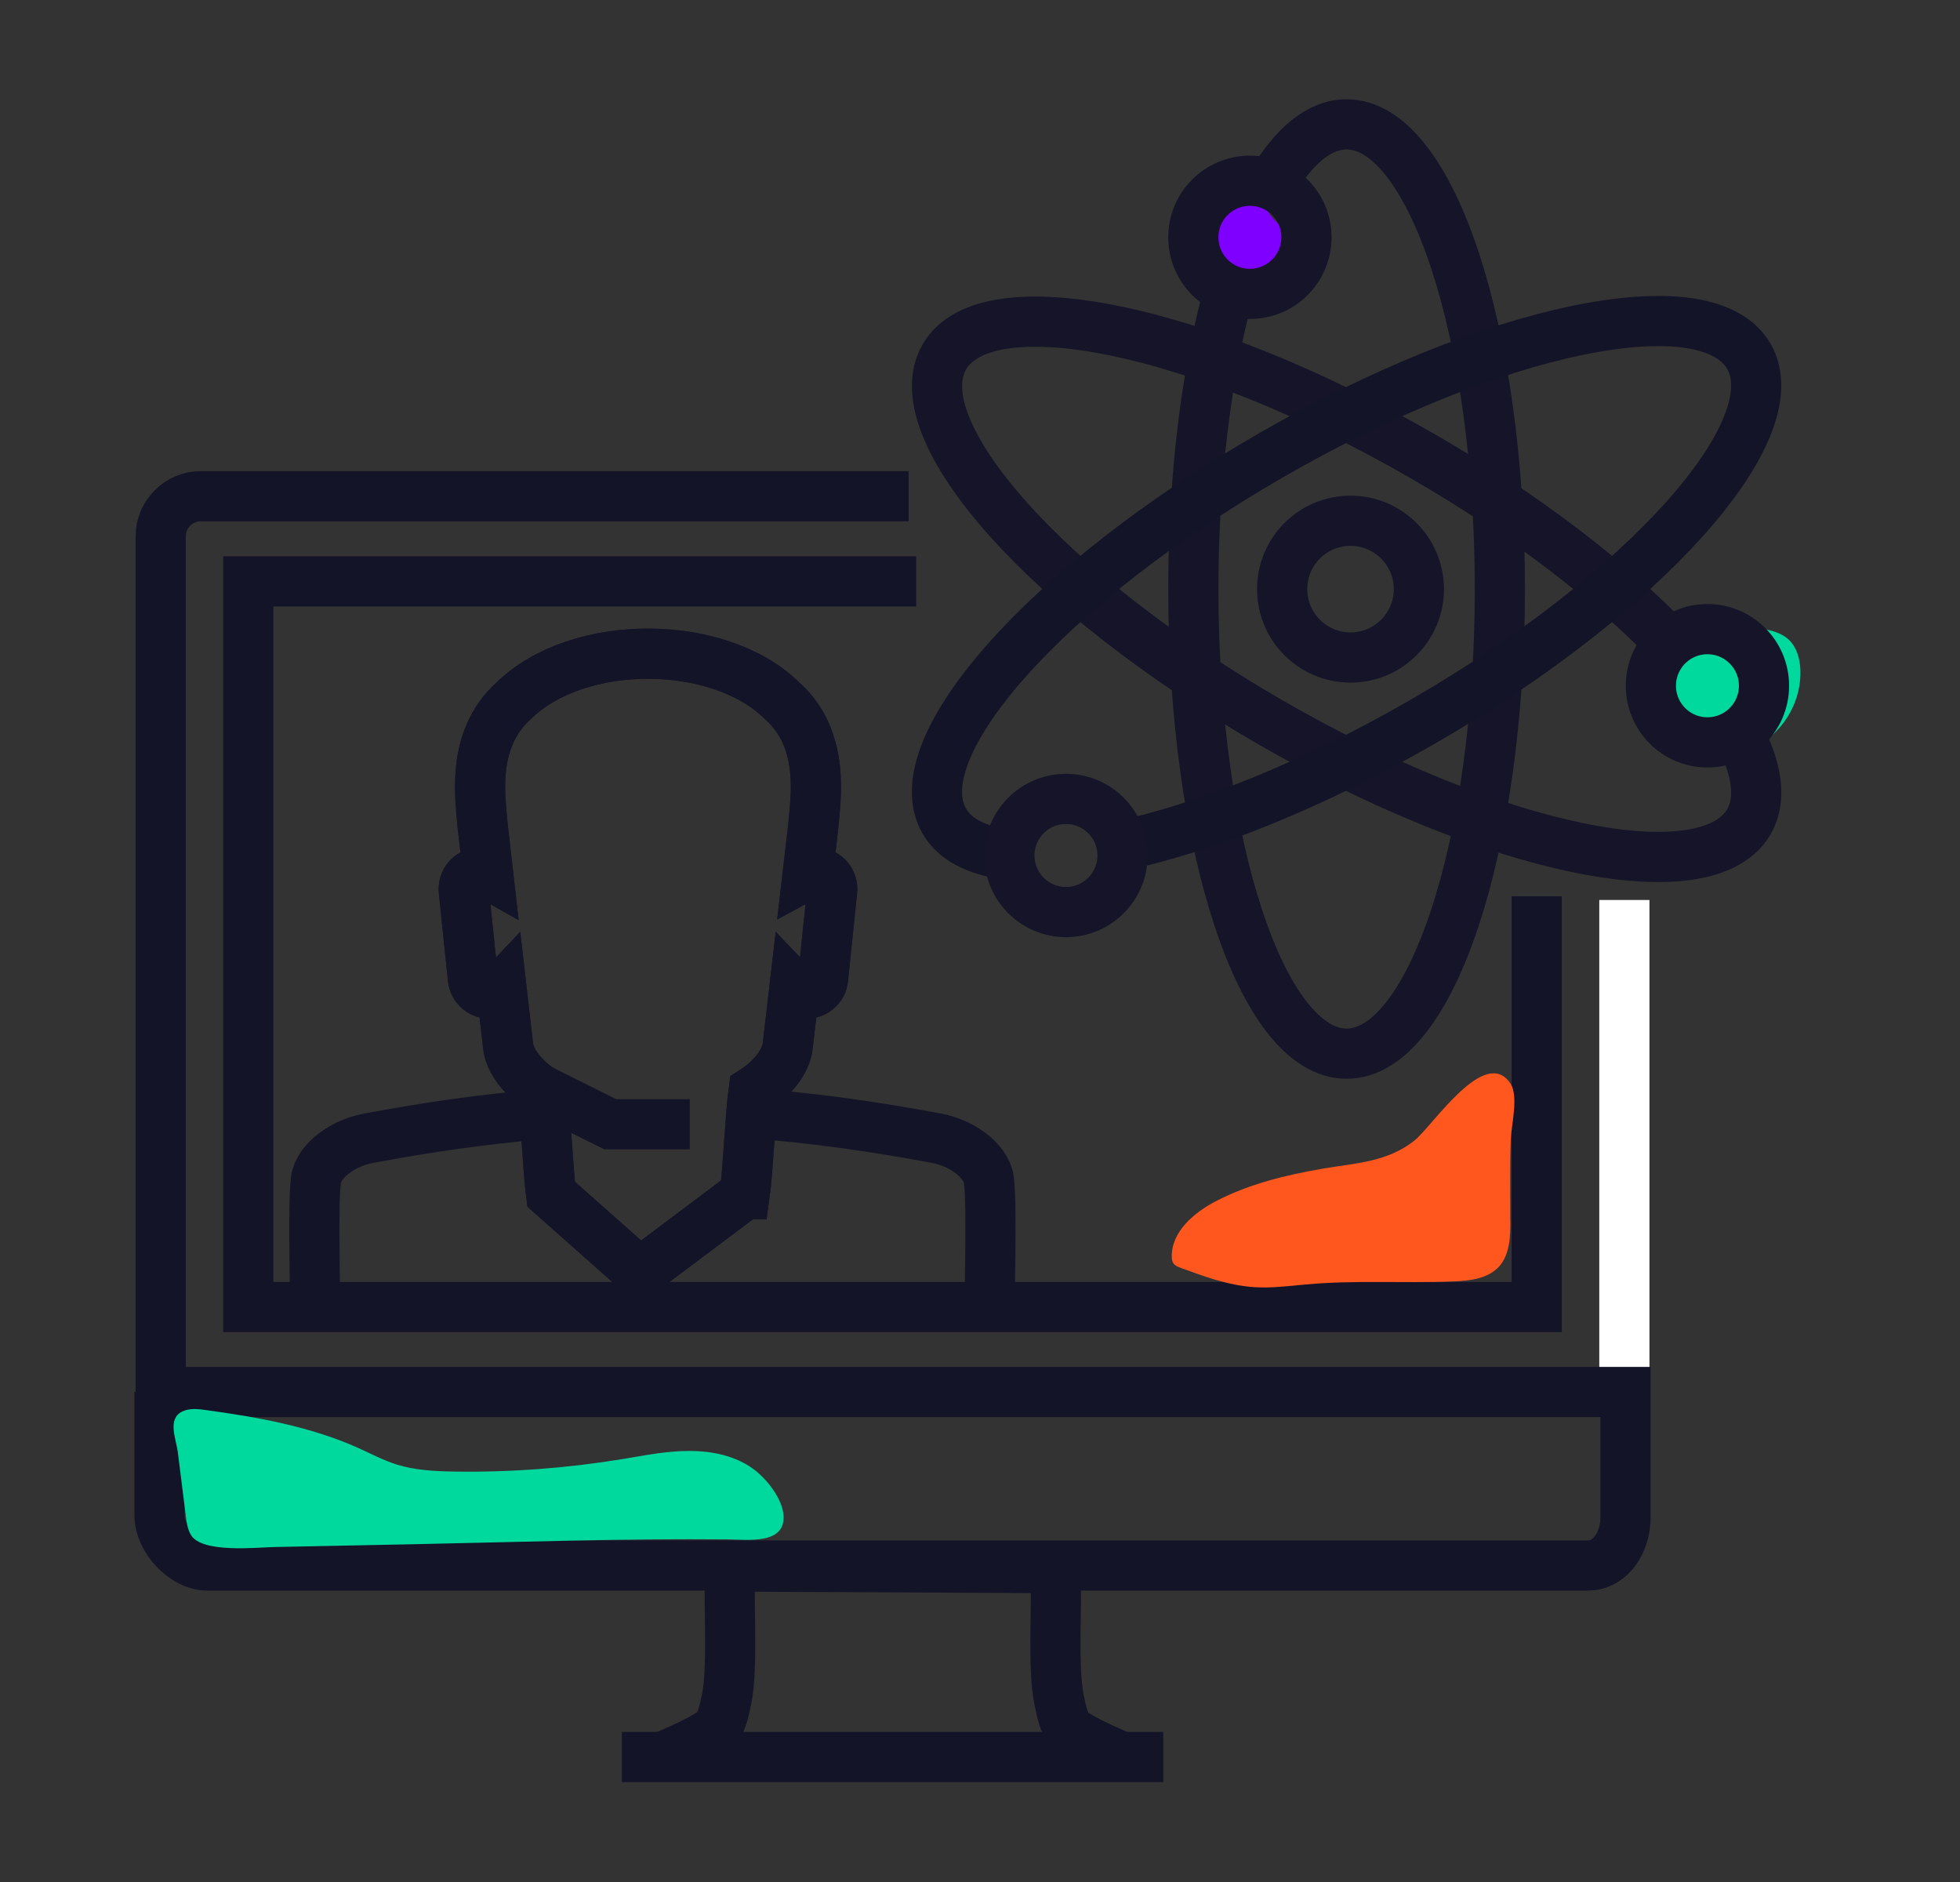 <svg xmlns="http://www.w3.org/2000/svg" width="25" height="24" viewBox="0 0 25 24" fill="none"
id="live-event"
>
  <rect x="0" y="0" width="25" height="24" fill="#333333" stroke="none"/>
  <path d="M21.515 7.919C21.424 7.826 21.255 7.909 21.206 8.029C21.157 8.149 21.182 8.285 21.175 8.415C21.161 8.683 21.013 8.957 21.114 9.205C21.163 9.324 21.263 9.415 21.373 9.482C21.696 9.677 22.125 9.679 22.45 9.487C22.775 9.295 22.98 8.918 22.964 8.541C22.958 8.401 22.919 8.255 22.817 8.159C22.709 8.056 22.552 8.029 22.404 8.007C22.016 7.947 21.627 7.887 21.238 7.828" fill="#00D99E"/>
  <path d="M15.28 2.644C15.221 3.028 15.379 3.439 15.68 3.684C15.771 3.758 15.877 3.819 15.992 3.84C16.195 3.876 16.416 3.775 16.522 3.597C16.627 3.42 16.608 3.176 16.478 3.016C16.393 2.912 16.267 2.843 16.194 2.73C16.132 2.635 16.113 2.518 16.061 2.417C15.934 2.171 15.596 2.06 15.349 2.184C15.214 2.512 15.198 2.887 15.307 3.224" fill="#8000FF"/>
  <path d="M16.213 2.354C16.497 1.865 16.826 1.586 17.176 1.586C18.256 1.586 19.131 4.239 19.131 7.512C19.131 10.784 18.256 13.437 17.176 13.437C16.096 13.437 15.221 10.784 15.221 7.512C15.221 6.066 15.391 4.741 15.675 3.713" stroke="#151428" stroke-width="0.64" stroke-miterlimit="10"/>
  <path d="M22.176 9.353C22.414 9.804 22.472 10.194 22.308 10.478C21.768 11.413 19.033 10.845 16.199 9.208C13.365 7.572 11.505 5.487 12.045 4.552C12.585 3.617 15.32 4.185 18.154 5.822C19.467 6.579 20.57 7.434 21.323 8.225" stroke="#151428" stroke-width="0.64" stroke-miterlimit="10"/>
  <path d="M14.266 10.794C15.367 10.561 16.748 10.011 18.153 9.2C20.988 7.564 22.847 5.479 22.307 4.544C21.767 3.609 19.032 4.178 16.198 5.814C13.364 7.45 11.504 9.534 12.044 10.47C12.178 10.702 12.447 10.841 12.819 10.894" stroke="#141428" stroke-width="0.64" stroke-miterlimit="10"/>
  <path d="M21.778 9.467C22.177 9.467 22.5 9.144 22.5 8.745C22.5 8.347 22.177 8.023 21.778 8.023C21.38 8.023 21.057 8.347 21.057 8.745C21.057 9.144 21.38 9.467 21.778 9.467Z" stroke="#151428" stroke-width="0.64" stroke-miterlimit="10"/>
  <path d="M15.942 3.748C16.341 3.748 16.664 3.425 16.664 3.026C16.664 2.628 16.341 2.305 15.942 2.305C15.544 2.305 15.221 2.628 15.221 3.026C15.221 3.425 15.544 3.748 15.942 3.748Z" stroke="#151428" stroke-width="0.64" stroke-miterlimit="10"/>
  <path d="M13.597 11.631C13.995 11.631 14.318 11.308 14.318 10.909C14.318 10.511 13.995 10.188 13.597 10.188C13.198 10.188 12.875 10.511 12.875 10.909C12.875 11.308 13.198 11.631 13.597 11.631Z" stroke="#151428" stroke-width="0.64" stroke-miterlimit="10"/>
  <path d="M18.098 7.513C18.098 7.994 17.707 8.385 17.226 8.385C16.744 8.385 16.354 7.994 16.354 7.513C16.354 7.031 16.744 6.641 17.226 6.641C17.707 6.641 18.098 7.031 18.098 7.513Z" stroke="#151428" stroke-width="0.64" stroke-miterlimit="10"/>
  <path d="M20.719 17.761V11.477" stroke="white" stroke-width="0.64" stroke-miterlimit="10"/>
  <path d="M11.59 6.328H2.561C2.279 6.328 2.05 6.558 2.05 6.839V17.76" stroke="#141428" stroke-width="0.64" stroke-miterlimit="10"/>
  <path d="M11.686 7.414H3.167V16.668H19.601V11.43" stroke="#141428" stroke-width="0.64" stroke-miterlimit="10"/>
  <path d="M2.035 17.75V19.325C2.035 19.628 2.345 19.964 2.647 19.964H20.251C20.553 19.964 20.734 19.653 20.734 19.352V17.751H2.035V17.75Z" stroke="#141428" stroke-width="0.64" stroke-miterlimit="10"/>
  <path d="M14.314 22.408C14.148 22.336 13.947 22.245 13.83 22.181C13.623 22.066 13.583 22.053 13.506 21.664C13.422 21.238 13.491 20.389 13.459 19.997L9.316 19.977C9.284 20.368 9.354 21.239 9.269 21.664C9.192 22.053 9.138 22.066 8.932 22.181C8.815 22.245 8.618 22.334 8.453 22.405" stroke="#141428" stroke-width="0.64" stroke-miterlimit="10"/>
  <path d="M7.931 22.406H14.838" stroke="#141428" stroke-width="0.64" stroke-miterlimit="10"/>
  <path d="M6.891 14.211C6.186 14.27 5.462 14.372 4.694 14.517C4.325 14.588 4.026 14.848 4.027 15.085C3.991 15.304 4.021 16.684 4.027 16.864" stroke="#141428" stroke-width="0.64" stroke-miterlimit="10"/>
  <path d="M12.616 16.864C12.622 16.715 12.652 15.303 12.616 15.085C12.616 14.848 12.318 14.587 11.949 14.516C11.108 14.358 10.321 14.251 9.553 14.195" stroke="#141428" stroke-width="0.64" stroke-miterlimit="10"/>
  <path d="M9.5 15.228C9.537 14.966 9.575 14.174 9.612 13.912C9.857 13.755 10.033 13.524 10.048 13.331C10.077 13.089 10.106 12.846 10.134 12.602C10.168 12.638 10.214 12.664 10.266 12.669C10.383 12.681 10.487 12.596 10.498 12.48L10.614 11.358C10.626 11.242 10.541 11.138 10.425 11.127C10.381 11.122 10.339 11.132 10.302 11.152C10.327 10.938 10.351 10.726 10.376 10.512C10.396 10.219 10.54 9.439 9.976 8.936C9.161 8.136 7.368 8.136 6.553 8.936C5.99 9.439 6.135 10.219 6.154 10.512C6.179 10.726 6.204 10.938 6.228 11.152C6.192 11.132 6.148 11.122 6.104 11.127C5.989 11.139 5.904 11.242 5.916 11.358L6.032 12.48C6.044 12.596 6.148 12.681 6.264 12.669C6.316 12.664 6.362 12.638 6.396 12.602C6.424 12.846 6.452 13.089 6.48 13.331C6.497 13.524 6.673 13.755 6.919 13.912C6.956 14.174 6.993 14.966 7.029 15.228L8.161 16.232L9.498 15.228H9.5Z" stroke="#141428" stroke-width="0.64" stroke-miterlimit="10"/>
  <path d="M9.5 15.228C9.537 14.966 9.575 14.174 9.612 13.912C9.857 13.755 10.033 13.524 10.048 13.331C10.077 13.089 10.106 12.846 10.134 12.602C10.168 12.638 10.214 12.664 10.266 12.669C10.383 12.681 10.487 12.596 10.498 12.48L10.614 11.358C10.626 11.242 10.541 11.138 10.425 11.127C10.381 11.122 10.339 11.132 10.302 11.152C10.327 10.938 10.351 10.726 10.376 10.512C10.396 10.219 10.54 9.439 9.976 8.936C9.161 8.136 7.368 8.136 6.553 8.936C5.99 9.439 6.135 10.219 6.154 10.512C6.179 10.726 6.204 10.938 6.228 11.152C6.192 11.132 6.148 11.122 6.104 11.127C5.989 11.139 5.904 11.242 5.916 11.358L6.032 12.48C6.044 12.596 6.148 12.681 6.264 12.669C6.316 12.664 6.362 12.638 6.396 12.602C6.424 12.846 6.452 13.089 6.48 13.331C6.497 13.524 6.673 13.755 6.919 13.912C6.956 14.174 6.993 14.966 7.029 15.228L8.161 16.232L9.498 15.228H9.5Z" stroke="#141428" stroke-width="0.64" stroke-miterlimit="10"/>
  <path d="M8.798 14.337H7.783L6.89 13.891" stroke="#141428" stroke-width="0.64" stroke-miterlimit="10"/>
  <path d="M8.971 18.511C8.91 18.505 8.849 18.503 8.789 18.503C8.503 18.503 8.22 18.56 7.938 18.607C7.229 18.723 6.511 18.777 5.792 18.766C5.548 18.762 5.3 18.75 5.065 18.678C4.894 18.625 4.735 18.54 4.572 18.466C3.96 18.192 3.293 18.073 2.629 17.982C2.526 17.967 2.416 17.955 2.323 18.001C2.13 18.095 2.248 18.358 2.268 18.518C2.302 18.789 2.336 19.061 2.37 19.332C2.38 19.416 2.392 19.502 2.436 19.575C2.576 19.81 3.272 19.733 3.508 19.728C4.104 19.716 4.7 19.704 5.297 19.692C6.63 19.665 7.954 19.618 9.287 19.631C9.528 19.633 10.002 19.698 9.995 19.346C9.99 19.119 9.778 18.855 9.602 18.728C9.419 18.597 9.196 18.531 8.97 18.511H8.971Z" fill="#00D99E"/>
  <path d="M19.265 15.574C19.265 15.777 19.257 15.999 19.121 16.151C18.981 16.305 18.751 16.333 18.543 16.341C17.913 16.367 17.286 16.322 16.657 16.38C16.436 16.4 16.213 16.429 15.992 16.414C15.669 16.392 15.361 16.279 15.059 16.168C15.025 16.155 14.988 16.141 14.967 16.111C14.95 16.087 14.947 16.056 14.946 16.026C14.942 15.706 15.23 15.462 15.515 15.315C15.938 15.096 16.405 14.984 16.872 14.903C17.289 14.832 17.698 14.82 18.043 14.543C18.277 14.355 18.939 13.332 19.265 13.816C19.373 13.975 19.277 14.351 19.27 14.524C19.258 14.874 19.265 15.224 19.264 15.574H19.265Z" fill="#FF571E"/>
</svg>
